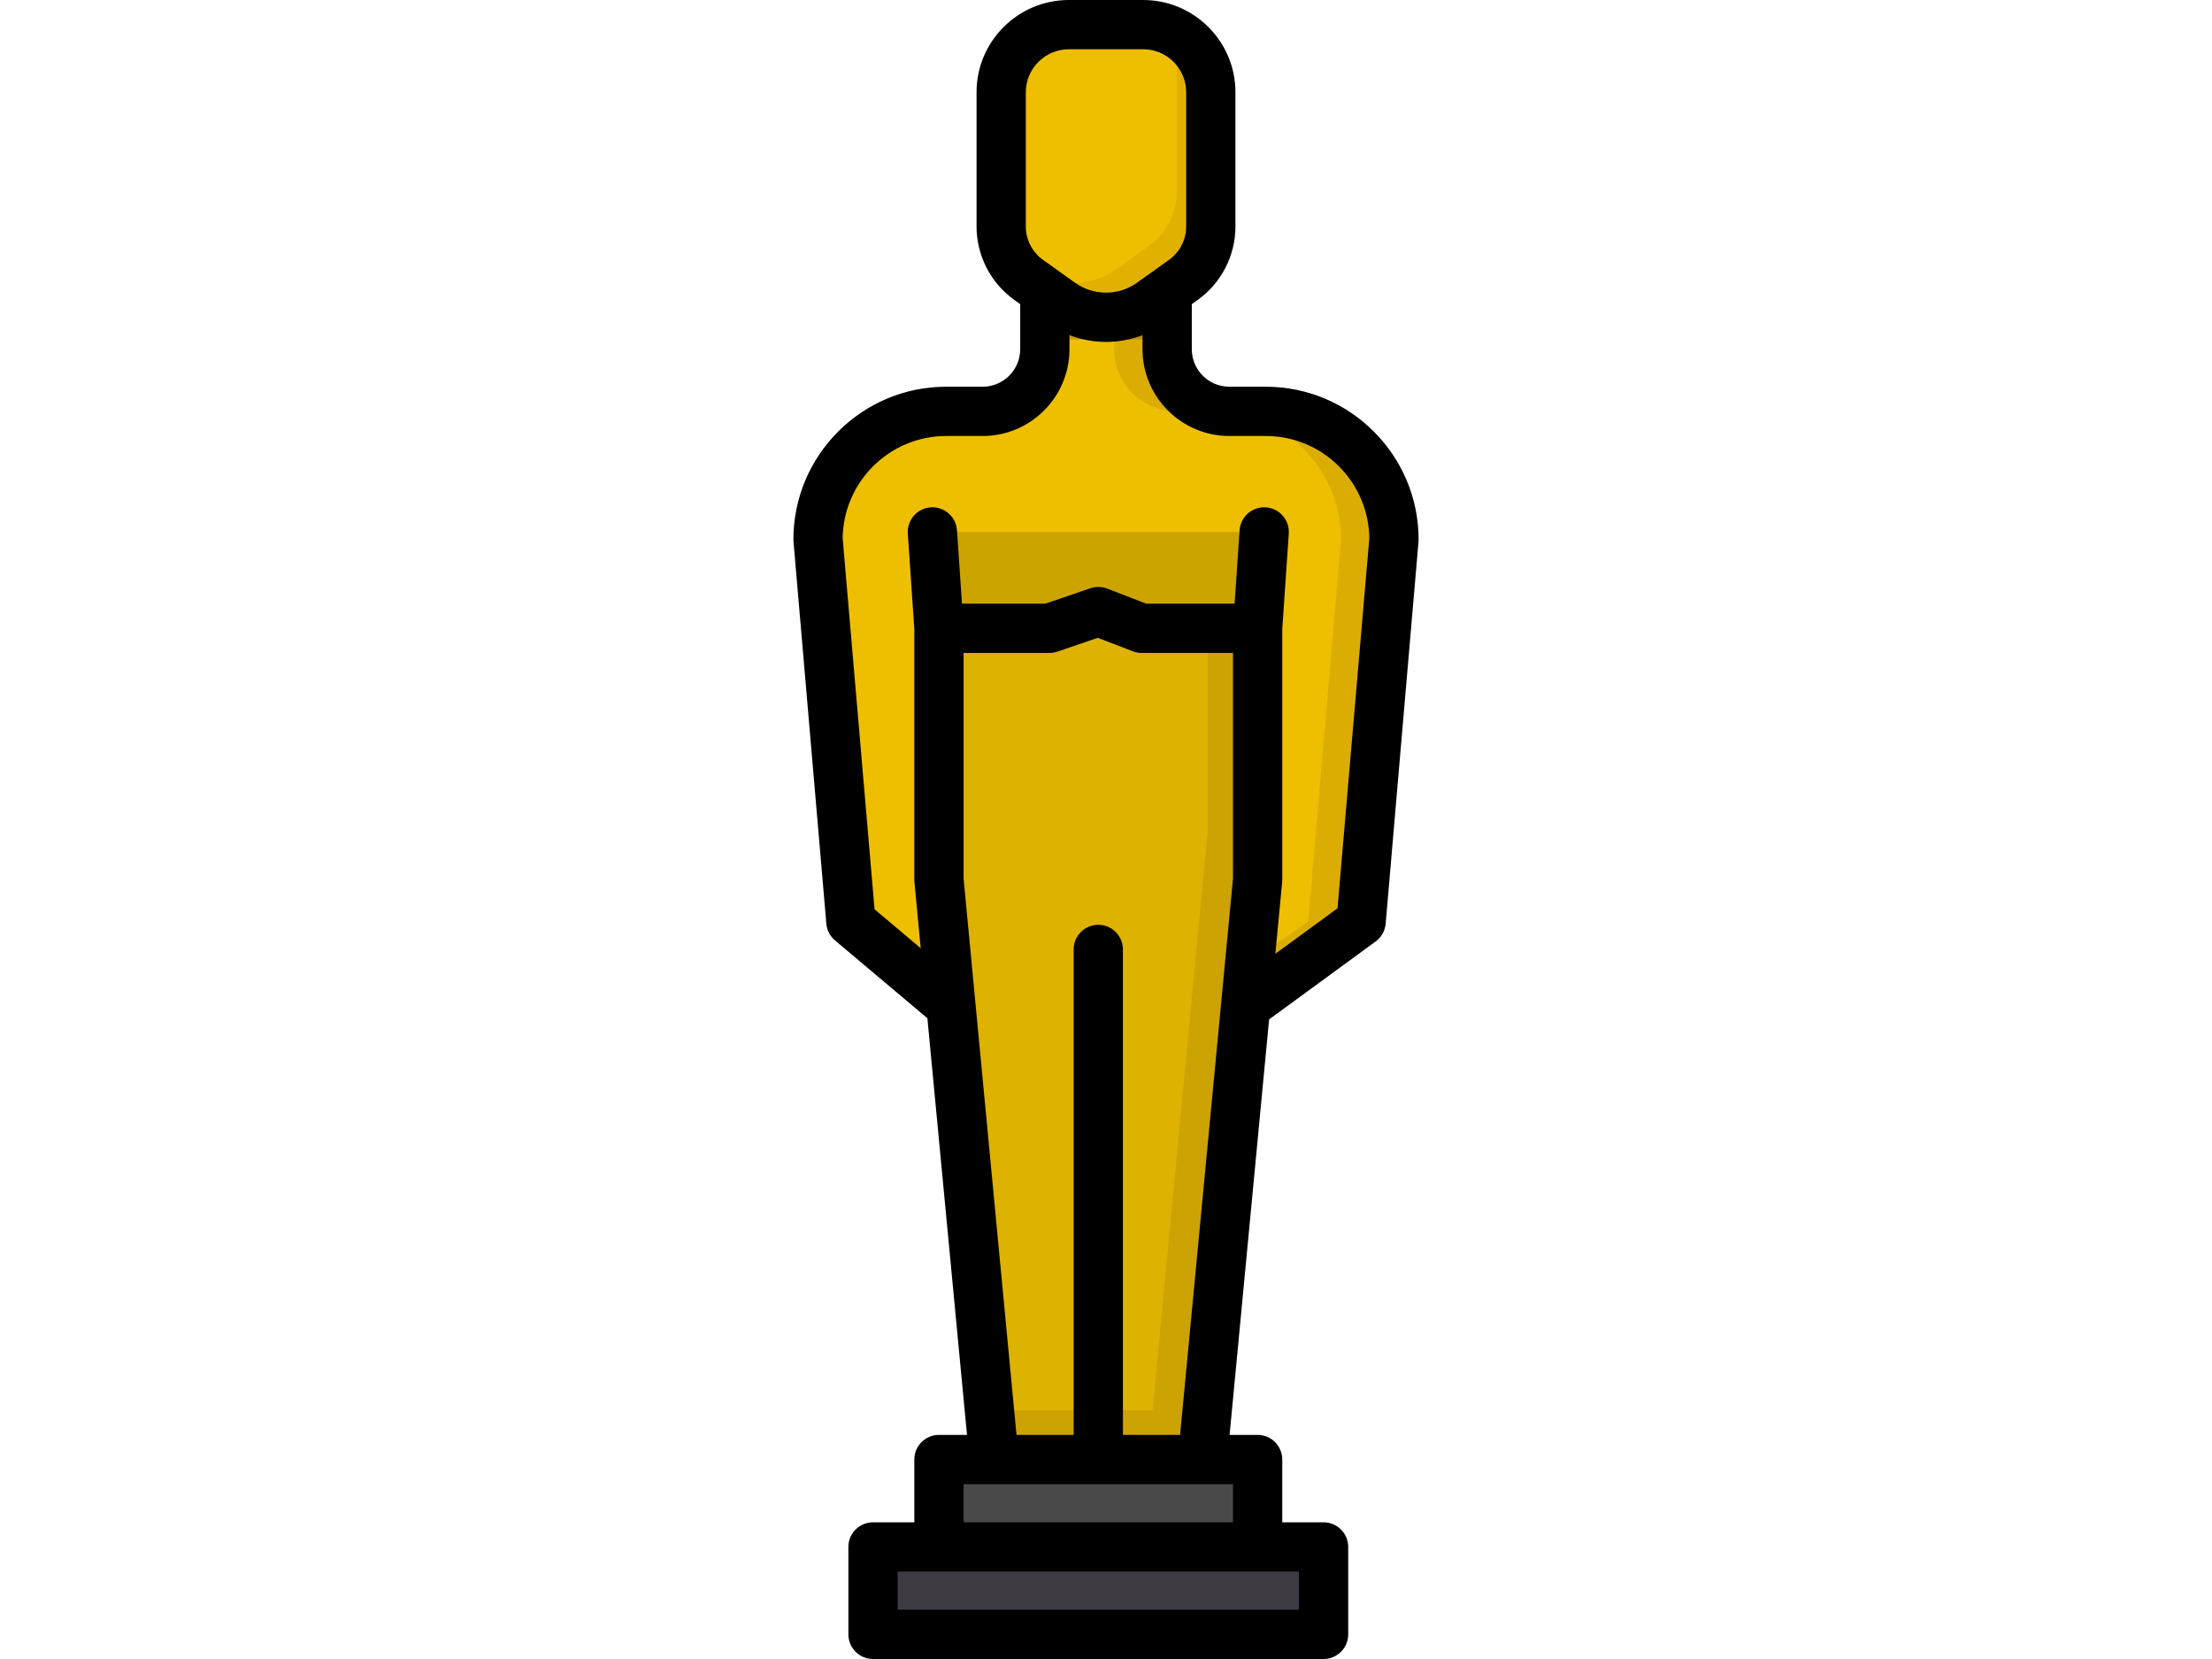 <?xml version="1.0" standalone="no"?>
<!DOCTYPE svg PUBLIC "-//W3C//DTD SVG 1.0//EN" "http://www.w3.org/TR/2001/REC-SVG-20010904/DTD/svg10.dtd">
<svg xmlns="http://www.w3.org/2000/svg" xmlns:xlink="http://www.w3.org/1999/xlink" id="body_1" width="1024" height="768">

<g transform="matrix(1.5 0 0 1.5 128 -0)">
    <path d="M299.245 308.861L334.73 284.417L344.869 166.5C 344.869 144.66 327.164 126.955 305.324 126.955L305.324 126.955L294.061 126.955C 283.465 126.955 274.875 118.366 274.875 107.769L274.875 107.769L274.875 81.73L237.123 81.73L237.123 107.768C 237.123 118.364 228.534 126.954 217.937 126.954L217.937 126.954L206.674 126.954C 184.834 126.954 167.129 144.659 167.129 166.499L167.129 166.499L177.268 284.416L207.96 308.441L299.245 308.861z" stroke="none" fill="#EEBF00" fill-rule="nonzero" />
    <path d="M305.324 126.954L294.061 126.954C 283.465 126.954 274.875 118.364 274.875 107.768L274.875 107.768L274.875 81.73L258.541 81.73L258.541 107.768C 258.541 118.364 267.131 126.954 277.727 126.954L277.727 126.954L288.99 126.954C 310.831 126.954 328.535 144.659 328.535 166.499L328.535 166.499L318.396 284.416L283.018 308.786L299.245 308.86L334.73 284.416L344.869 166.499C 344.869 144.659 327.165 126.954 305.324 126.954z" stroke="none" fill="#663C1D" fill-rule="nonzero" fill-opacity="0.137" />
    <path d="M302.794 185.23L302.794 271.542L285.778 450.439L221.466 450.439L204.449 271.542L204.449 185.23L302.794 185.23" stroke="none" fill="#DDB200" fill-rule="nonzero" />
    <path d="M287.409 185.23L287.409 256.338L270.393 435.236L219.839 435.236L221.284 450.439L285.597 450.439L302.613 271.542L302.613 185.23L287.409 185.23" stroke="none" fill="#663C1D" fill-rule="nonzero" fill-opacity="0.137" />
    <path d="M184.097 477.417L323.148 477.417L323.148 504.396L184.097 504.396z" stroke="none" fill="#3E3B43" fill-rule="nonzero" />
    <path d="M204.445 450.438L302.79 450.438L302.79 477.417L204.445 477.417z" stroke="none" fill="#494949" fill-rule="nonzero" />
    <path d="M237.122 75.462L274.858 75.462L274.858 104.75L237.122 104.75z" stroke="none" fill="#663C1D" fill-rule="nonzero" fill-opacity="0.267" />
    <path d="M279.845 86.402L269.952 93.459C 261.604 99.414 250.397 99.414 242.049 93.459L242.049 93.459L232.156 86.402C 226.821 82.596 223.655 76.448 223.655 69.894L223.655 69.894L223.655 28.473C 223.655 16.947 232.998 7.605 244.523 7.605L244.523 7.605L267.48 7.605C 279.006 7.605 288.348 16.948 288.348 28.473L288.348 28.473L288.348 69.894C 288.346 76.447 285.18 82.596 279.845 86.402z" stroke="none" fill="#EEBF00" fill-rule="nonzero" />
    <path d="M275.97 9.422C 277.129 12.018 277.788 14.887 277.788 17.914L277.788 17.914L277.788 59.335C 277.788 65.888 274.622 72.037 269.287 75.843L269.287 75.843L259.394 82.9C 251.046 88.855 239.839 88.855 231.49 82.9L231.49 82.9L225.714 78.78C 227.175 81.776 229.365 84.411 232.156 86.402L232.156 86.402L242.049 93.459C 250.397 99.414 261.604 99.414 269.952 93.459L269.952 93.459L279.845 86.402C 285.18 82.597 288.346 76.448 288.346 69.894L288.346 69.894L288.346 28.473C 288.346 19.975 283.259 12.676 275.97 9.422z" stroke="none" fill="#663C1D" fill-rule="nonzero" fill-opacity="0.098" />
    <path d="M304.821 164.162L302.794 193.909L266.993 193.909L253.621 188.749L238.525 193.909L204.449 193.909L202.421 164.162L304.821 164.162" stroke="none" fill="#CCA400" fill-rule="nonzero" />
    <path d="M305.324 119.351L294.062 119.351C 287.675 119.351 282.479 114.155 282.479 107.768L282.479 107.768L282.479 93.863L284.26 92.593C 291.58 87.373 295.95 78.886 295.95 69.895L295.95 69.895L295.95 28.473C 295.95 12.774 283.179 0 267.478 0L267.478 0L244.521 0C 228.821 0 216.048 12.774 216.048 28.473L216.048 28.473L216.048 69.893C 216.048 78.884 220.419 87.369 227.738 92.591L227.738 92.591L229.519 93.861L229.519 107.765C 229.519 114.152 224.323 119.348 217.937 119.348L217.937 119.348L206.676 119.348C 180.678 119.348 159.527 140.498 159.527 166.497C 159.527 166.715 159.536 166.932 159.554 167.149L159.554 167.149L169.693 285.066C 169.866 287.073 170.829 288.932 172.37 290.23L172.37 290.23L200.875 314.246L213.105 442.833L204.451 442.833C 200.251 442.833 196.847 446.237 196.847 450.437L196.847 450.437L196.847 469.812L184.097 469.812C 179.897 469.812 176.493 473.216 176.493 477.416L176.493 477.416L176.493 504.395C 176.493 508.595 179.897 511.999 184.097 511.999L184.097 511.999L323.149 511.999C 327.349 511.999 330.753 508.595 330.753 504.395L330.753 504.395L330.753 477.417C 330.753 473.217 327.349 469.813 323.149 469.813L323.149 469.813L310.399 469.813L310.399 450.438C 310.399 446.238 306.995 442.834 302.795 442.834L302.795 442.834L294.141 442.834L306.337 314.61L339.223 290.552C 340.995 289.256 342.121 287.255 342.309 285.067L342.309 285.067L352.448 167.15C 352.467 166.933 352.475 166.716 352.475 166.498C 352.473 140.501 331.323 119.351 305.324 119.351zM231.257 28.473C 231.257 21.158 237.207 15.208 244.522 15.208L244.522 15.208L267.479 15.208C 274.793 15.208 280.743 21.158 280.743 28.473L280.743 28.473L280.743 69.893C 280.743 73.98 278.757 77.838 275.429 80.211L275.429 80.211L265.536 87.268C 259.83 91.339 252.167 91.337 246.463 87.268L246.463 87.268L236.57 80.211C 233.244 77.837 231.256 73.98 231.256 69.893L231.256 69.893L231.257 28.473zM315.544 496.792L191.699 496.792L191.699 485.022L204.449 485.022L302.794 485.022L315.544 485.022L315.544 496.792zM295.19 469.814L212.053 469.814L212.053 458.043L221.435 458.043C 221.442 458.043 221.449 458.044 221.456 458.044C 221.463 458.044 221.469 458.043 221.476 458.043L221.476 458.043L285.766 458.043C 285.773 458.043 285.779 458.044 285.786 458.044C 285.793 458.044 285.8 458.043 285.807 458.043L285.807 458.043L295.189 458.043L295.19 469.814zM261.225 442.834L261.225 293.022C 261.225 288.822 257.821 285.418 253.621 285.418C 249.421 285.418 246.017 288.822 246.017 293.022L246.017 293.022L246.017 442.834L228.379 442.834L212.053 271.18L212.053 201.511L238.524 201.511C 239.36 201.511 240.192 201.373 240.984 201.102L240.984 201.102L253.465 196.837L264.257 201.001C 265.13 201.338 266.058 201.511 266.994 201.511L266.994 201.511L295.192 201.511L295.192 271.18L278.865 442.834L261.225 442.834zM327.451 280.319L308.262 294.357L310.364 272.26C 310.386 272.022 310.398 271.78 310.398 271.54L310.398 271.54L310.398 194.164L312.407 164.679C 312.693 160.49 309.528 156.861 305.337 156.576C 301.156 156.287 297.519 159.455 297.234 163.646L297.234 163.646L295.69 186.306L268.41 186.306L256.359 181.655C 254.691 181.012 252.853 180.975 251.162 181.554L251.162 181.554L237.261 186.306L211.553 186.306L210.009 163.646C 209.724 159.456 206.059 156.283 201.906 156.576C 197.716 156.861 194.55 160.49 194.836 164.679L194.836 164.679L196.845 194.164L196.845 271.541C 196.845 271.781 196.857 272.023 196.879 272.261L196.879 272.261L198.816 292.628L184.574 280.628L174.734 166.188C 174.901 148.719 189.164 134.558 206.674 134.558L206.674 134.558L217.936 134.558C 232.708 134.558 244.726 122.54 244.726 107.767L244.726 107.767L244.726 103.435C 248.353 104.819 252.173 105.528 255.998 105.528C 259.823 105.528 263.643 104.819 267.269 103.436L267.269 103.436L267.269 107.767C 267.269 122.539 279.287 134.558 294.06 134.558L294.06 134.558L305.322 134.558C 322.831 134.558 337.094 148.72 337.262 166.189L337.262 166.189L327.451 280.319z" stroke="none" fill="#000000" fill-rule="nonzero" />
	<g>
	</g>
	<g>
	</g>
	<g>
	</g>
	<g>
	</g>
	<g>
	</g>
	<g>
	</g>
	<g>
	</g>
	<g>
	</g>
	<g>
	</g>
	<g>
	</g>
	<g>
	</g>
	<g>
	</g>
	<g>
	</g>
	<g>
	</g>
	<g>
	</g>
</g>
</svg>